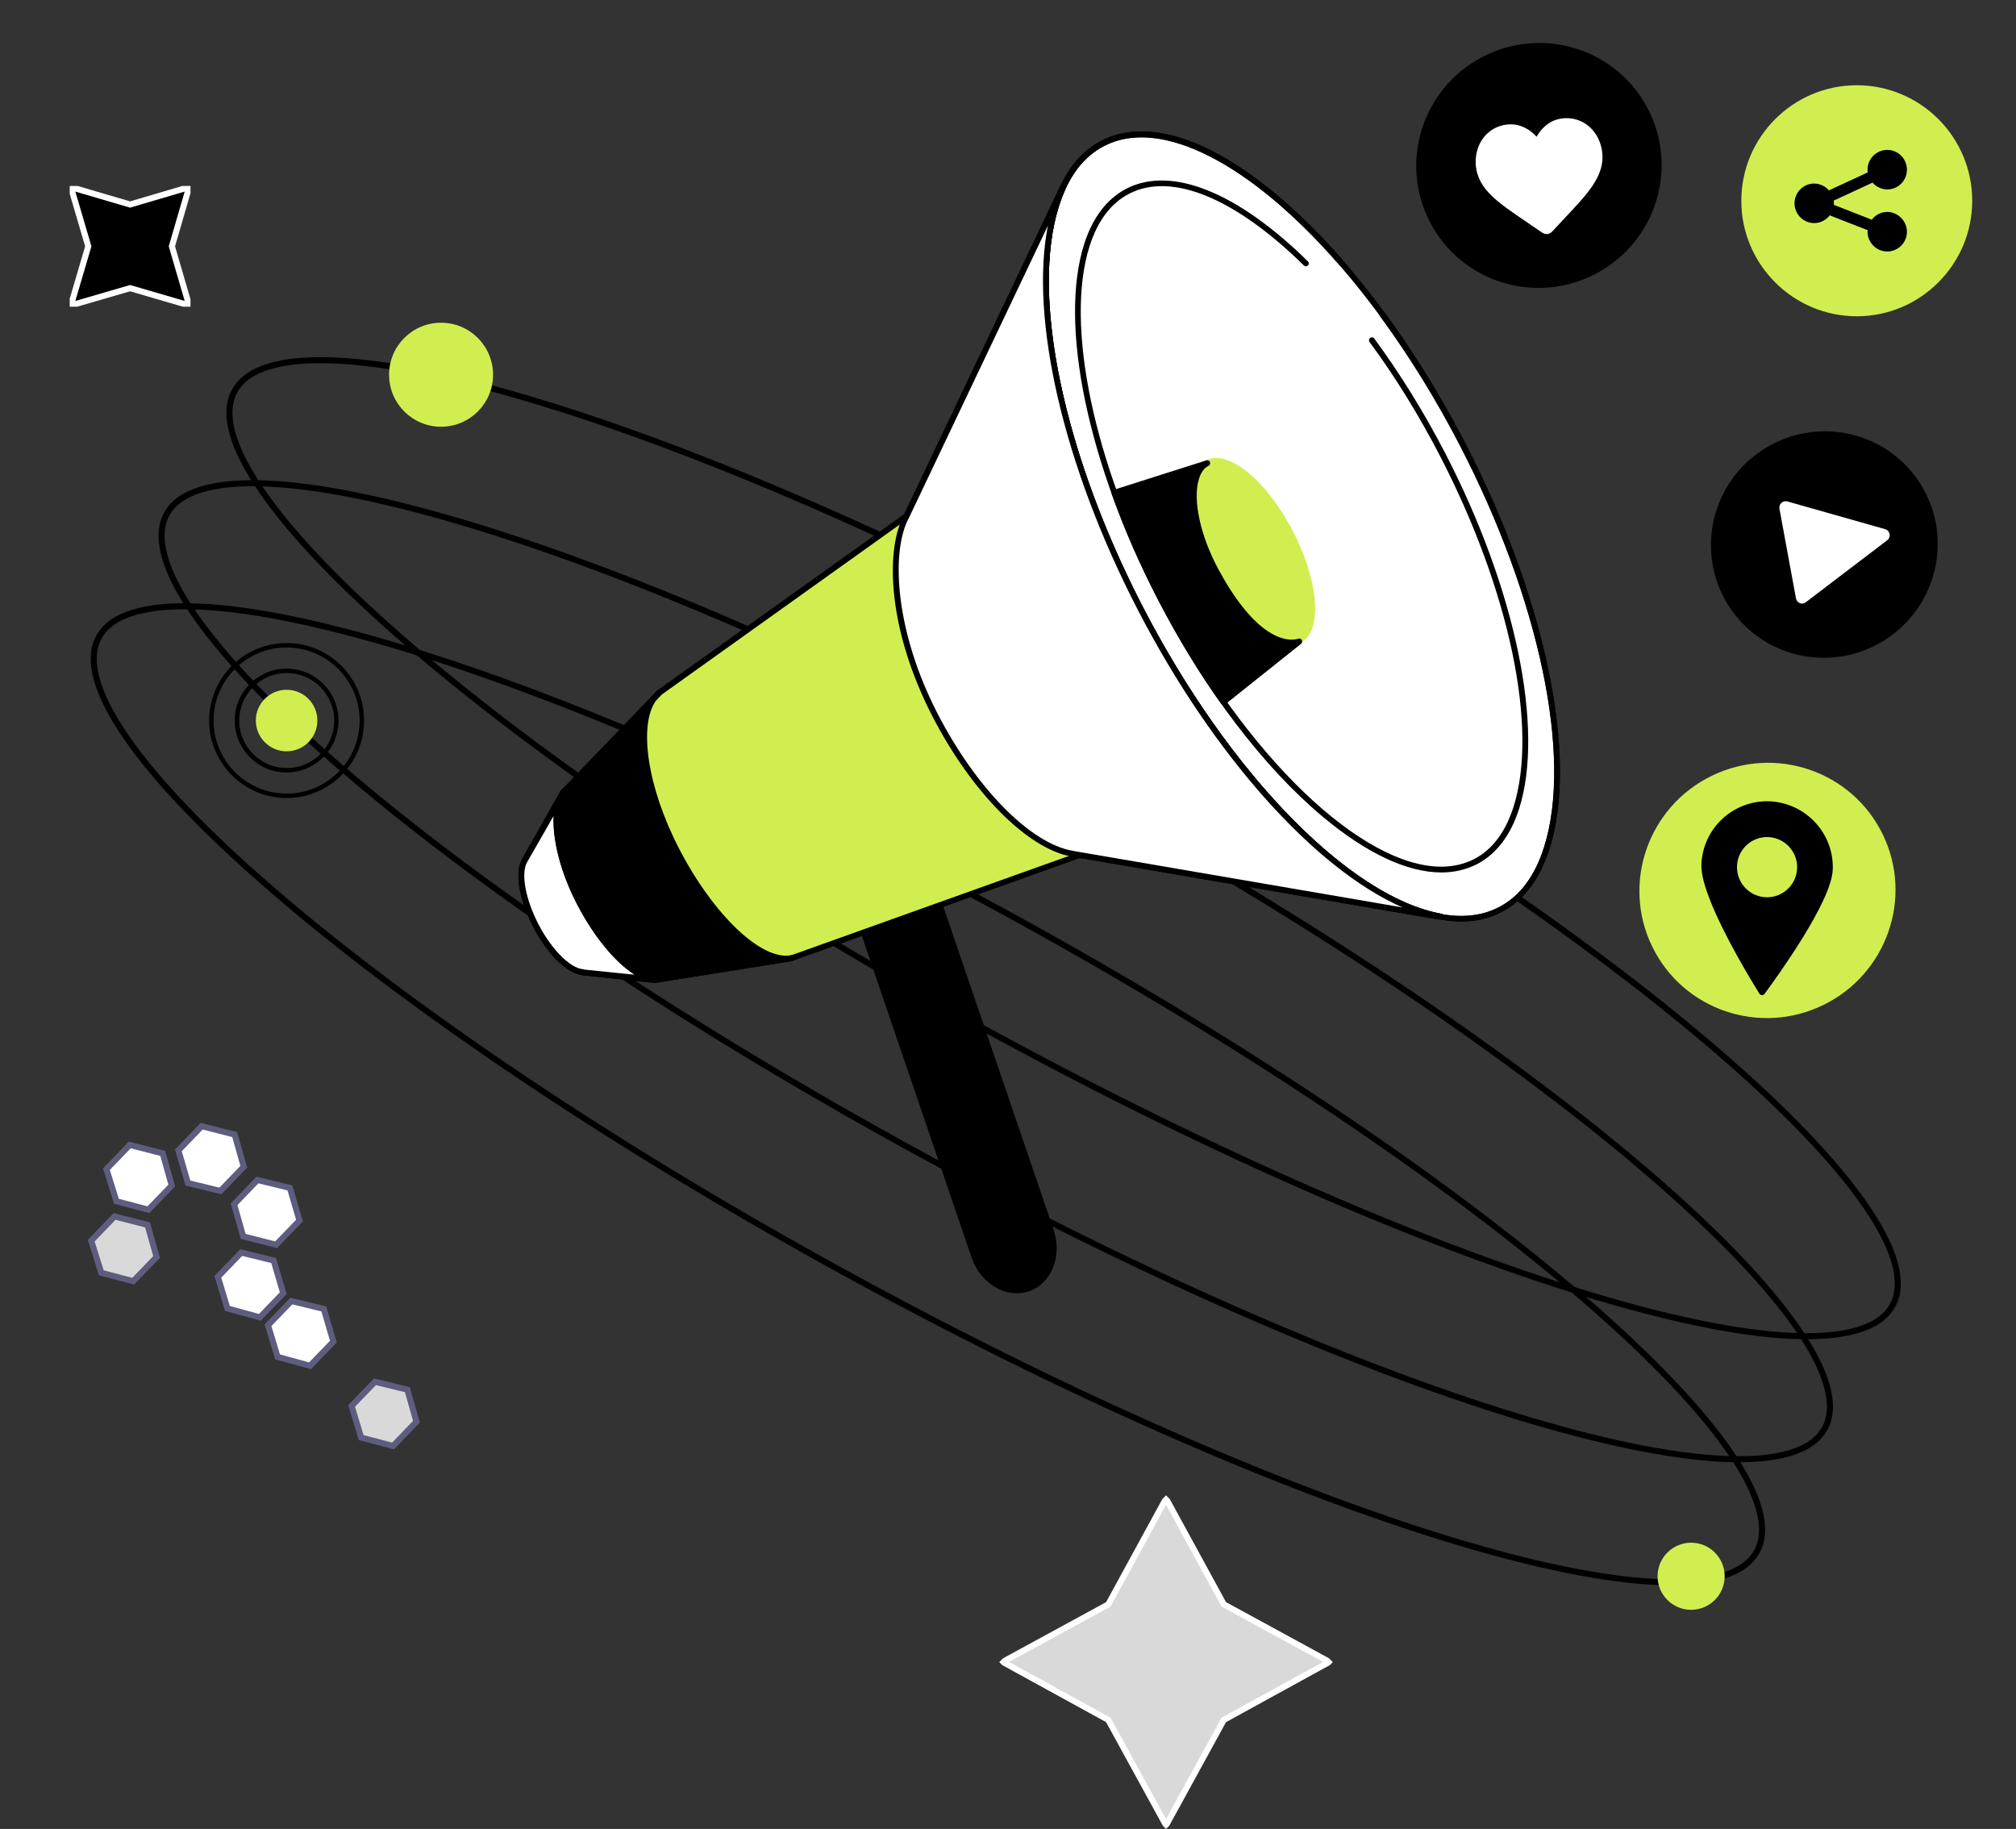 <svg width="334" height="303" viewBox="0 0 334 303" fill="none" xmlns="http://www.w3.org/2000/svg">
<rect x="0" y="0" width="334" height="303" fill="#333333" stroke="none"/>
<g clip-path="url(#clip0_446_3030)">
<path d="M21.552 33.881L31.333 30.999L28.479 40.809L31.333 50.592L21.552 47.737L11.743 50.592L14.625 40.809L11.743 30.999L21.552 33.881Z" fill="black" stroke="white" stroke-miterlimit="10"/>
</g>
<g clip-path="url(#clip1_446_3030)">
<path d="M202.754 265.792L220.246 275.324L202.754 284.932L193.186 302.388L183.617 284.932L166.126 275.324L183.617 265.792L193.186 248.26L202.754 265.792Z" fill="#D9D9D9" stroke="white" stroke-miterlimit="10"/>
</g>
<path d="M313.543 216.279C312.525 218.126 310.617 219.483 307.82 220.331C305.02 221.18 301.374 221.505 296.963 221.314C288.143 220.934 276.382 218.501 262.489 214.248C234.711 205.745 198.515 189.999 160.492 169.023C122.469 148.047 89.845 125.825 67.835 106.862C56.828 97.378 48.496 88.727 43.469 81.468C40.955 77.838 39.285 74.58 38.509 71.759C37.734 68.94 37.864 66.602 38.883 64.756C39.901 62.909 41.809 61.552 44.606 60.703C47.406 59.854 51.053 59.53 55.464 59.72C64.283 60.101 76.045 62.534 89.938 66.787C117.715 75.29 153.912 91.035 191.934 112.011C229.957 132.987 262.582 155.209 284.591 174.172C295.599 183.656 303.93 192.308 308.957 199.566C311.471 203.196 313.142 206.454 313.917 209.276C314.692 212.094 314.562 214.432 313.543 216.279Z" stroke="black"/>
<path d="M302.303 236.66C301.284 238.507 299.377 239.863 296.58 240.712C293.78 241.561 290.133 241.886 285.722 241.695C276.902 241.315 265.141 238.882 251.248 234.629C223.47 226.126 187.274 210.381 149.251 189.405C111.228 168.429 78.603 146.208 56.594 127.245C45.586 117.761 37.255 109.109 32.228 101.851C29.714 98.221 28.043 94.963 27.268 92.142C26.493 89.323 26.623 86.985 27.642 85.138C28.66 83.292 30.568 81.935 33.365 81.086C36.165 80.237 39.811 79.913 44.222 80.103C53.042 80.483 64.803 82.916 78.697 87.169C106.474 95.672 142.671 111.417 180.694 132.393C218.717 153.369 251.341 175.59 273.35 194.553C284.358 204.037 292.69 212.689 297.717 219.947C300.231 223.577 301.901 226.835 302.677 229.657C303.451 232.475 303.322 234.813 302.303 236.66Z" stroke="black"/>
<path d="M291.061 257.044C290.043 258.891 288.135 260.248 285.338 261.096C282.538 261.945 278.891 262.27 274.481 262.08C265.661 261.699 253.899 259.266 240.007 255.013C212.229 246.51 176.032 230.765 138.01 209.789C99.987 188.813 67.362 166.591 45.353 147.628C34.345 138.144 26.014 129.492 20.987 122.234C18.473 118.604 16.802 115.346 16.027 112.525C15.252 109.706 15.382 107.368 16.401 105.522C17.419 103.675 19.327 102.318 22.124 101.469C24.924 100.62 28.57 100.296 32.981 100.486C41.801 100.867 53.562 103.3 67.455 107.553C95.233 116.056 131.429 131.801 169.452 152.777C207.475 173.753 240.099 195.974 262.109 214.937C273.117 224.422 281.448 233.073 286.475 240.331C288.989 243.961 290.66 247.22 291.435 250.041C292.21 252.86 292.08 255.197 291.061 257.044Z" stroke="black"/>
<ellipse cx="73.073" cy="62.08" rx="8.614" ry="8.615" fill="#D1EE51"/>
<ellipse cx="280.176" cy="261.132" rx="5.557" ry="5.558" fill="#D1EE51"/>
<path d="M42.386 119.369C42.386 122.185 44.668 124.467 47.483 124.467C50.298 124.467 52.58 122.185 52.58 119.369C52.58 116.554 50.298 114.272 47.483 114.272C44.668 114.272 42.386 116.554 42.386 119.369Z" fill="#D1EE51"/>
<path d="M38.883 119.37C38.883 114.612 42.752 110.769 47.483 110.769C52.24 110.769 56.082 114.638 56.082 119.37C56.082 124.127 52.214 127.97 47.483 127.97C42.752 127.996 38.883 124.127 38.883 119.37ZM55.377 119.37C55.377 115.03 51.848 111.501 47.509 111.501C43.17 111.501 39.642 115.03 39.642 119.37C39.642 123.709 43.17 127.238 47.509 127.238C51.822 127.264 55.377 123.735 55.377 119.37Z" fill="black"/>
<path d="M34.649 119.369C34.649 112.285 40.399 106.534 47.483 106.534C54.566 106.534 60.316 112.285 60.316 119.369C60.316 126.454 54.566 132.205 47.483 132.205C40.425 132.205 34.649 126.454 34.649 119.369ZM59.584 119.369C59.584 112.703 54.148 107.266 47.483 107.266C40.818 107.266 35.381 112.703 35.381 119.369C35.381 126.036 40.818 131.473 47.483 131.473C54.148 131.473 59.584 126.062 59.584 119.369Z" fill="black"/>
<path d="M170.346 213.465C166.843 214.662 162.839 212.289 161.447 208.174L139.775 144.669L152.438 140.337L174.132 203.929C175.525 208 173.828 212.267 170.346 213.465Z" fill="black"/>
<path d="M168.453 214.248C167.43 214.248 166.386 214.009 165.385 213.508C163.361 212.507 161.751 210.634 160.968 208.327L139.296 144.821C139.209 144.582 139.339 144.299 139.6 144.212L152.264 139.879C152.395 139.836 152.525 139.836 152.634 139.901C152.743 139.967 152.83 140.054 152.873 140.184L174.567 203.776C176.025 208.087 174.197 212.637 170.476 213.922C169.845 214.139 169.149 214.248 168.453 214.248ZM140.384 144.974L161.903 208.022C162.6 210.09 164.036 211.788 165.82 212.659C167.256 213.356 168.801 213.486 170.193 213.007C173.414 211.897 174.98 207.891 173.675 204.081L152.133 140.946L140.384 144.974Z" fill="black"/>
<path d="M150.196 85.518L109.224 114.756L93.275 131.324L87.008 142.405L86.987 142.492C85.746 144.408 86.464 148.827 88.793 153.334C91.077 157.775 94.298 160.866 96.561 161.041L96.495 161.084L108.528 162.39L131.048 158.798L178.852 141.686L238.275 151.875L238.689 151.897C223.762 149.11 203.614 129.146 188.97 100.91C174.348 72.695 169.692 44.807 176.111 31.048H176.089L150.522 84.821L150.196 85.518Z" fill="#D1EE51"/>
<path d="M248.565 150.668C263.251 143.037 260.412 108.443 242.222 73.399C224.033 38.356 197.383 16.133 182.697 23.764C168.011 31.395 170.85 65.99 189.04 101.033C207.229 136.077 233.879 158.299 248.565 150.668Z" fill="white"/>
<path d="M242.107 152.659C235.71 152.659 228.007 149.089 219.717 142.144C208.424 132.695 197.348 118.131 188.536 101.106C175.198 75.329 169.693 48.9 174.523 33.769C176.133 28.718 178.832 25.191 182.509 23.297C189.82 19.553 200.112 22.731 211.514 32.267C222.806 41.715 233.882 56.28 242.694 73.305C256.054 99.081 261.559 125.511 256.707 140.641C255.097 145.692 252.399 149.219 248.721 151.113C246.741 152.158 244.522 152.659 242.107 152.659ZM189.167 22.731C186.926 22.731 184.837 23.189 182.966 24.168C179.506 25.932 176.982 29.284 175.459 34.096C170.694 49.009 176.177 75.155 189.406 100.714C207.423 135.482 233.838 157.731 248.308 150.308C251.768 148.544 254.292 145.192 255.815 140.38C260.58 125.467 255.097 99.321 241.867 73.762C226.179 43.501 204.159 22.731 189.167 22.731Z" fill="black"/>
<path d="M242.105 152.659C235.708 152.659 228.005 149.089 219.715 142.144C208.422 132.695 197.346 118.131 188.534 101.106C175.196 75.329 169.691 48.9 174.521 33.769C176.131 28.718 178.83 25.192 182.507 23.297C187.403 20.772 193.8 21.403 201.002 25.104C207.9 28.653 215.363 34.945 222.63 43.283C222.805 43.479 222.783 43.784 222.587 43.958C222.391 44.132 222.086 44.11 221.912 43.914C207.16 26.977 192.233 19.401 182.964 24.168C179.504 25.932 176.98 29.284 175.457 34.096C170.692 49.009 176.175 75.155 189.404 100.714C205.071 130.954 227.113 151.745 242.083 151.745C244.324 151.745 246.413 151.287 248.284 150.308C251.744 148.544 254.268 145.192 255.791 140.38C260.556 125.467 255.073 99.321 241.844 73.762C237.905 66.142 233.466 58.98 228.701 52.47C228.549 52.252 228.592 51.948 228.81 51.795C229.028 51.643 229.332 51.686 229.485 51.904C234.293 58.457 238.732 65.663 242.714 73.326C256.052 99.081 261.557 125.511 256.705 140.642C255.095 145.692 252.397 149.219 248.72 151.113C246.739 152.158 244.52 152.659 242.105 152.659Z" fill="black"/>
<path d="M215.245 106.058C218.648 104.29 217.993 96.283 213.783 88.173C209.573 80.064 203.402 74.922 200 76.69C196.598 78.457 197.252 86.465 201.462 94.574C205.672 102.684 211.843 107.825 215.245 106.058Z" fill="#D1EE51"/>
<path d="M213.754 106.897C210.011 106.897 204.789 102.064 201.025 94.771C197.891 88.718 196.608 82.492 197.761 78.9C198.174 77.637 198.849 76.745 199.785 76.266C203.484 74.371 209.815 79.531 214.211 88C217.344 94.052 218.628 100.279 217.475 103.871C217.061 105.134 216.387 106.026 215.451 106.505C214.929 106.766 214.363 106.897 213.754 106.897ZM201.482 76.81C201.025 76.81 200.59 76.897 200.22 77.093C199.502 77.463 198.979 78.16 198.653 79.183C197.587 82.536 198.827 88.501 201.852 94.335C205.855 102.064 211.883 107.267 214.994 105.656C215.712 105.286 216.234 104.589 216.561 103.566C217.627 100.192 216.365 94.248 213.362 88.414C209.837 81.643 204.789 76.81 201.482 76.81Z" fill="#D1EE51"/>
<path d="M238.798 144.538C233.185 144.538 226.439 141.403 219.172 135.329C209.293 127.056 199.589 114.299 191.886 99.408C180.201 76.853 175.393 53.711 179.614 40.453C181.028 36.011 183.4 32.92 186.642 31.244C194.084 27.434 205.028 31.831 216.691 43.305C216.887 43.501 216.887 43.783 216.691 43.98C216.495 44.175 216.213 44.175 216.017 43.98C204.659 32.811 194.105 28.457 187.077 32.093C184.075 33.638 181.877 36.534 180.528 40.736C176.372 53.755 181.159 76.614 192.735 98.972C206.421 125.424 225.678 143.58 238.777 143.58C240.735 143.58 242.541 143.167 244.195 142.34C247.197 140.794 249.395 137.898 250.744 133.697C254.9 120.678 250.113 97.818 238.537 75.46C235.034 68.711 231.118 62.376 226.896 56.65C226.744 56.432 226.787 56.127 227.005 55.975C227.223 55.823 227.527 55.866 227.68 56.084C231.944 61.875 235.883 68.232 239.408 75.025C251.092 97.579 255.901 120.721 251.68 133.98C250.265 138.421 247.894 141.512 244.652 143.189C242.867 144.081 240.909 144.538 238.798 144.538Z" fill="black"/>
<path d="M108.551 162.848C108.529 162.848 108.507 162.848 108.507 162.848L96.474 161.541C96.409 161.541 96.344 161.52 96.279 161.476C93.798 161.084 90.665 157.949 88.38 153.551C85.943 148.914 85.225 144.386 86.552 142.252L86.574 142.187L92.841 131.084C92.862 131.041 92.884 131.019 92.906 130.997L108.855 114.43C108.877 114.408 108.899 114.386 108.92 114.364L149.783 85.192L175.633 30.83C175.698 30.721 175.785 30.634 175.916 30.59C176.046 30.547 176.177 30.547 176.286 30.612C176.525 30.721 176.634 31.004 176.525 31.244C169.976 45.286 175.154 73.196 189.384 100.67C203.636 128.189 223.502 148.566 238.799 151.374C239.038 151.418 239.212 151.636 239.19 151.897C239.168 152.136 238.951 152.311 238.712 152.332L238.298 152.311C238.276 152.311 238.255 152.311 238.233 152.311L178.918 142.144L131.223 159.212C131.201 159.212 131.158 159.234 131.136 159.234L108.616 162.826C108.594 162.848 108.572 162.848 108.551 162.848ZM96.823 160.627L108.551 161.89L130.962 158.297L178.744 141.207C178.831 141.186 178.897 141.164 178.984 141.186L232.38 150.329C217.954 143.994 201.091 125.293 188.579 101.128C176.155 77.136 170.607 52.775 173.653 37.383L150.632 85.714C150.588 85.779 150.545 85.845 150.48 85.888L109.551 115.126L93.668 131.607L87.401 142.71C87.401 142.731 87.379 142.753 87.379 142.753C86.248 144.517 87.009 148.871 89.207 153.116C91.361 157.274 94.473 160.409 96.605 160.562C96.692 160.562 96.757 160.583 96.823 160.627Z" fill="black"/>
<path d="M150.261 85.344L176.089 31.026H176.11C169.692 44.785 174.37 72.673 188.97 100.888C203.614 129.147 223.763 149.11 238.733 151.853L238.319 151.832L178.983 141.665L177.612 141.425C170.714 140.206 161.51 131.236 154.917 118.435C148.15 105.308 146.953 92.223 149.956 85.997L150.261 85.344Z" fill="white"/>
<path d="M238.733 152.332C238.711 152.332 238.733 152.332 238.733 152.332L238.298 152.311C238.276 152.311 238.254 152.311 238.232 152.311L178.895 142.144L177.525 141.904C170.235 140.62 160.988 131.28 154.482 118.675C147.106 104.35 146.736 91.592 149.521 85.801L149.847 85.148L175.675 30.852C175.74 30.743 175.827 30.656 175.958 30.612C176.089 30.569 176.219 30.569 176.328 30.634C176.567 30.743 176.676 31.026 176.567 31.265C170.018 45.307 175.196 73.218 189.427 100.692C203.679 128.21 223.545 148.588 238.842 151.396C239.081 151.44 239.255 151.657 239.233 151.919C239.168 152.136 238.972 152.332 238.733 152.332ZM173.608 37.383L150.696 85.562L150.369 86.215C147.606 91.962 148.411 104.807 155.33 118.218C161.706 130.583 170.692 139.727 177.699 140.946L179.07 141.186L232.357 150.329C217.931 143.994 201.068 125.293 188.556 101.128C176.132 77.136 170.584 52.775 173.608 37.383Z" fill="black"/>
<path d="M107.897 162.782C107.875 162.782 107.853 162.782 107.853 162.782L96.452 161.563C96.386 161.563 96.321 161.541 96.256 161.498C93.775 161.106 90.642 157.971 88.357 153.573C85.942 148.914 85.224 144.386 86.551 142.253L86.573 142.187L92.84 131.084C92.97 130.845 93.253 130.779 93.492 130.91C93.732 131.041 93.797 131.324 93.666 131.563L87.4 142.71C87.4 142.731 87.378 142.753 87.378 142.753C86.247 144.517 87.008 148.871 89.206 153.116C91.36 157.274 94.472 160.409 96.604 160.562C96.669 160.562 96.756 160.583 96.8 160.627L107.94 161.824C108.201 161.846 108.397 162.086 108.354 162.347C108.332 162.586 108.136 162.782 107.897 162.782Z" fill="black"/>
<path d="M108.658 162.303C104.959 162.042 99.781 156.795 96.016 149.546C92.034 141.861 91.099 133.914 93.536 131.084L87.03 142.405L86.986 142.492C85.746 144.408 86.464 148.827 88.792 153.334C91.077 157.775 94.297 160.866 96.56 161.041L96.495 161.084L108.658 162.303Z" fill="white"/>
<path d="M108.658 162.782C108.636 162.782 108.636 162.782 108.614 162.782C108.527 162.782 108.419 162.761 108.332 162.761L96.451 161.563C96.386 161.563 96.32 161.541 96.255 161.498C93.775 161.106 90.641 157.971 88.357 153.573C85.942 148.914 85.223 144.386 86.551 142.253L86.573 142.187L92.295 132.216C92.513 131.65 92.796 131.15 93.144 130.736C93.296 130.54 93.579 130.518 93.775 130.649C93.971 130.801 94.036 131.062 93.905 131.28L93.1 132.652C91.816 136.113 93.079 142.906 96.386 149.263C99.976 156.208 104.872 161.28 108.375 161.737L108.636 161.759C108.897 161.781 109.093 162.02 109.071 162.282C109.093 162.586 108.897 162.782 108.658 162.782ZM96.799 160.627L105.111 161.476C101.913 159.43 98.388 155.206 95.581 149.763C92.861 144.517 91.512 139.074 91.729 135.155L87.399 142.71C87.399 142.732 87.378 142.753 87.378 142.753C86.246 144.517 87.008 148.871 89.205 153.116C91.359 157.274 94.471 160.409 96.603 160.562C96.669 160.562 96.756 160.584 96.799 160.627Z" fill="black"/>
<path d="M130.245 158.885L131.202 158.689C126.024 159.778 117.842 151.94 112.076 140.816C106.179 129.451 105.07 118.109 109.247 114.756L108.703 115.3L93.581 131.019C91.1 133.805 92.014 141.795 96.018 149.524C99.869 156.969 105.331 162.281 109.051 162.26L130.245 158.885Z" fill="black"/>
<path d="M109.03 162.76C105.07 162.76 99.565 157.427 95.583 149.763C91.536 141.926 90.513 133.74 93.211 130.714L108.051 115.3C108.312 114.952 108.617 114.647 108.943 114.386C109.139 114.234 109.422 114.255 109.596 114.43C109.77 114.625 109.77 114.908 109.596 115.083L108.747 115.975C105.723 120.025 107.224 130.387 112.511 140.598C118.212 151.614 126.176 159.168 131.05 158.254L131.115 158.232C131.376 158.189 131.616 158.341 131.681 158.602C131.725 158.864 131.572 159.103 131.311 159.168C131.289 159.168 131.268 159.168 131.246 159.19L130.354 159.364H130.332L109.139 162.739C109.095 162.739 109.052 162.76 109.03 162.76ZM106.789 118L93.929 131.367C91.536 134.067 92.624 141.948 96.453 149.328C100.196 156.556 105.483 161.781 109.03 161.803L127.743 158.82C122.695 157.035 116.472 150.308 111.663 141.055C107.093 132.238 105.331 123.268 106.789 118Z" fill="black"/>
<path d="M200.003 76.679C196.587 78.421 197.087 86.498 201.439 94.553C208.728 108.029 214.538 106.44 215.212 106.2C215.234 106.2 215.234 106.222 215.212 106.222L202.701 116.302C199.024 111.142 195.52 105.395 192.3 99.19C189.232 93.247 186.643 87.325 184.597 81.578L200.003 76.679Z" fill="black"/>
<path d="M202.701 116.781C202.679 116.781 202.657 116.781 202.635 116.781C202.505 116.759 202.396 116.694 202.309 116.585C198.545 111.295 195.041 105.504 191.886 99.43C188.862 93.595 186.251 87.652 184.162 81.773C184.118 81.643 184.118 81.512 184.184 81.403C184.249 81.294 184.336 81.207 184.467 81.164L199.872 76.266C200.111 76.2 200.372 76.309 200.459 76.549C200.546 76.788 200.459 77.049 200.242 77.158C199.502 77.528 198.958 78.268 198.632 79.357C197.565 82.775 198.871 88.827 201.896 94.379C209.011 107.528 214.494 106.026 215.081 105.808C215.299 105.721 215.56 105.83 215.669 106.026C215.778 106.222 215.734 106.505 215.56 106.657L203.005 116.672C202.918 116.737 202.809 116.781 202.701 116.781ZM185.228 81.882C187.295 87.564 189.819 93.312 192.735 98.972C195.781 104.85 199.176 110.445 202.809 115.605L213.667 106.853C211.187 106.744 206.508 104.894 201.025 94.771C197.848 88.914 196.543 82.731 197.696 79.009C197.848 78.53 198.022 78.116 198.24 77.724L185.228 81.882Z" fill="black"/>
<path d="M264.378 45.351C274.325 40.124 278.173 27.854 272.971 17.944C267.77 8.034 255.49 4.237 245.543 9.463C235.595 14.69 231.748 26.96 236.949 36.87C242.15 46.781 254.431 50.577 264.378 45.351Z" fill="black"/>
<path d="M245.695 22.918C246.653 21.612 248.067 20.806 249.677 20.632C250.896 20.502 252.027 20.763 253.093 21.416C253.637 21.742 254.116 22.156 254.573 22.657C254.899 22.069 255.291 21.547 255.748 21.111C256.64 20.24 257.706 19.739 258.903 19.609C260.513 19.435 262.08 19.914 263.298 20.98C264.495 22.026 265.257 23.549 265.453 25.269C265.648 27.033 265.17 28.731 263.951 30.603C262.863 32.279 261.21 34.021 259.295 36.068C258.642 36.764 257.902 37.548 257.141 38.375C256.945 38.593 256.662 38.745 256.357 38.767C256.053 38.811 255.77 38.724 255.509 38.549C254.573 37.896 253.681 37.287 252.898 36.764C250.591 35.197 248.589 33.847 247.153 32.454C245.543 30.908 244.716 29.34 244.52 27.577C244.346 25.857 244.76 24.203 245.695 22.918Z" fill="white"/>
<path d="M320.811 46.459C328.094 39.173 328.094 27.361 320.811 20.075C313.529 12.789 301.721 12.789 294.438 20.075C287.156 27.361 287.156 39.173 294.438 46.459C301.721 53.744 313.529 53.744 320.811 46.459Z" fill="#D1EE51"/>
<path d="M307.619 52.396C297.088 52.396 288.493 43.818 288.493 33.259C288.493 22.722 297.066 14.123 307.619 14.123C318.172 14.123 326.746 22.701 326.746 33.259C326.746 43.796 318.172 52.396 307.619 52.396ZM307.619 15.081C297.61 15.081 289.451 23.223 289.451 33.259C289.451 43.274 297.588 51.438 307.619 51.438C317.628 51.438 325.788 43.296 325.788 33.259C325.788 23.245 317.65 15.081 307.619 15.081Z" fill="#D1EE51"/>
<path d="M312.668 35.11C311.624 35.11 310.71 35.611 310.1 36.394L303.812 33.934C303.812 33.847 303.834 33.782 303.834 33.695C303.834 33.542 303.812 33.39 303.79 33.238L310.231 30.255C310.819 30.93 311.689 31.365 312.668 31.387C314.452 31.387 315.932 29.928 315.932 28.122C315.932 26.314 314.474 24.834 312.668 24.834C310.884 24.834 309.404 26.293 309.404 28.1C309.404 28.252 309.426 28.404 309.448 28.557L303.007 31.54C302.42 30.865 301.549 30.429 300.57 30.407C298.786 30.407 297.306 31.866 297.306 33.673C297.306 35.48 298.764 36.96 300.57 36.96C301.614 36.96 302.528 36.46 303.138 35.676L309.426 38.136C309.426 38.223 309.404 38.288 309.404 38.376C309.404 40.182 310.862 41.663 312.668 41.663C314.452 41.663 315.932 40.204 315.932 38.397C315.91 36.59 314.452 35.132 312.668 35.11Z" fill="black"/>
<path d="M312.916 105.595C321.456 99.665 323.601 87.971 317.708 79.477C311.815 70.982 300.116 68.903 291.576 74.834C283.037 80.764 280.891 92.458 286.784 100.952C292.677 109.447 304.377 111.526 312.916 105.595Z" fill="black"/>
<path d="M297.548 99.137L294.807 84.268C294.676 83.506 295.372 82.875 296.112 83.07L312.323 87.664C313.149 87.904 313.345 88.97 312.671 89.493L299.18 99.769C298.593 100.248 297.701 99.921 297.548 99.137Z" fill="white"/>
<path d="M302.062 166.503C312.607 161.367 317.02 148.702 311.918 138.216C306.815 127.73 294.131 123.393 283.585 128.53C273.04 133.666 268.628 146.331 273.73 156.817C278.832 167.303 291.516 171.64 302.062 166.503Z" fill="#D1EE51"/>
<path d="M303.639 144.094C303.422 149.384 294.479 161.75 292.346 164.645C292.129 164.95 291.672 164.928 291.476 164.602C290.127 162.425 285.666 155.11 283.338 149.188C282.402 146.837 281.815 144.703 281.88 143.201C282.12 137.193 287.189 132.512 293.195 132.751C299.2 133.034 303.879 138.085 303.639 144.094Z" fill="black"/>
<path d="M296.28 147.187C298.226 145.24 298.226 142.083 296.28 140.136C294.334 138.189 291.179 138.189 289.233 140.136C287.287 142.083 287.287 145.24 289.233 147.187C291.179 149.134 294.334 149.134 296.28 147.187Z" fill="#D1EE51"/>
<path d="M59.833 238.158L58.252 232.923L62.122 228.912L67.49 230.222L68.991 235.54L65.121 239.551L59.833 238.158Z" fill="#D9D9D9" stroke="#5E5D7F"/>
<path d="M37.675 216.762L36.092 211.524L39.962 207.513L45.334 208.823L46.922 214.232L43.056 218.239L37.675 216.762Z" fill="white" stroke="#5E5D7F"/>
<path d="M45.984 224.787L44.402 219.549L48.272 215.538L53.644 216.848L55.231 222.257L51.366 226.263L45.984 224.787Z" fill="white" stroke="#5E5D7F"/>
<path d="M19.297 199.015L17.629 193.689L21.494 189.683L26.956 191.076L28.458 196.397L24.588 200.408L19.297 199.015Z" fill="white" stroke="#5E5D7F"/>
<path d="M16.781 210.859L15.113 205.533L18.978 201.527L24.44 202.92L25.942 208.241L22.072 212.252L16.781 210.859Z" fill="#D9D9D9" stroke="#5E5D7F"/>
<path d="M48.027 196.796L49.615 202.205L45.745 206.215L40.283 204.823L38.781 199.501L42.655 195.486L48.027 196.796Z" fill="white" stroke="#5E5D7F"/>
<path d="M38.882 187.965L40.384 193.286L36.51 197.302L31.138 195.992L29.55 190.583L33.42 186.572L38.882 187.965Z" fill="white" stroke="#5E5D7F"/>
<defs>
<clipPath id="clip0_446_3030">
<rect width="20.006" height="20.008" fill="white" transform="translate(11.55 30.805)"/>
</clipPath>
<clipPath id="clip1_446_3030">
<rect width="39.084" height="39.084" fill="white" transform="matrix(0.707 0.707 -0.707 0.707 193.186 247.724)"/>
</clipPath>
</defs>
</svg>
